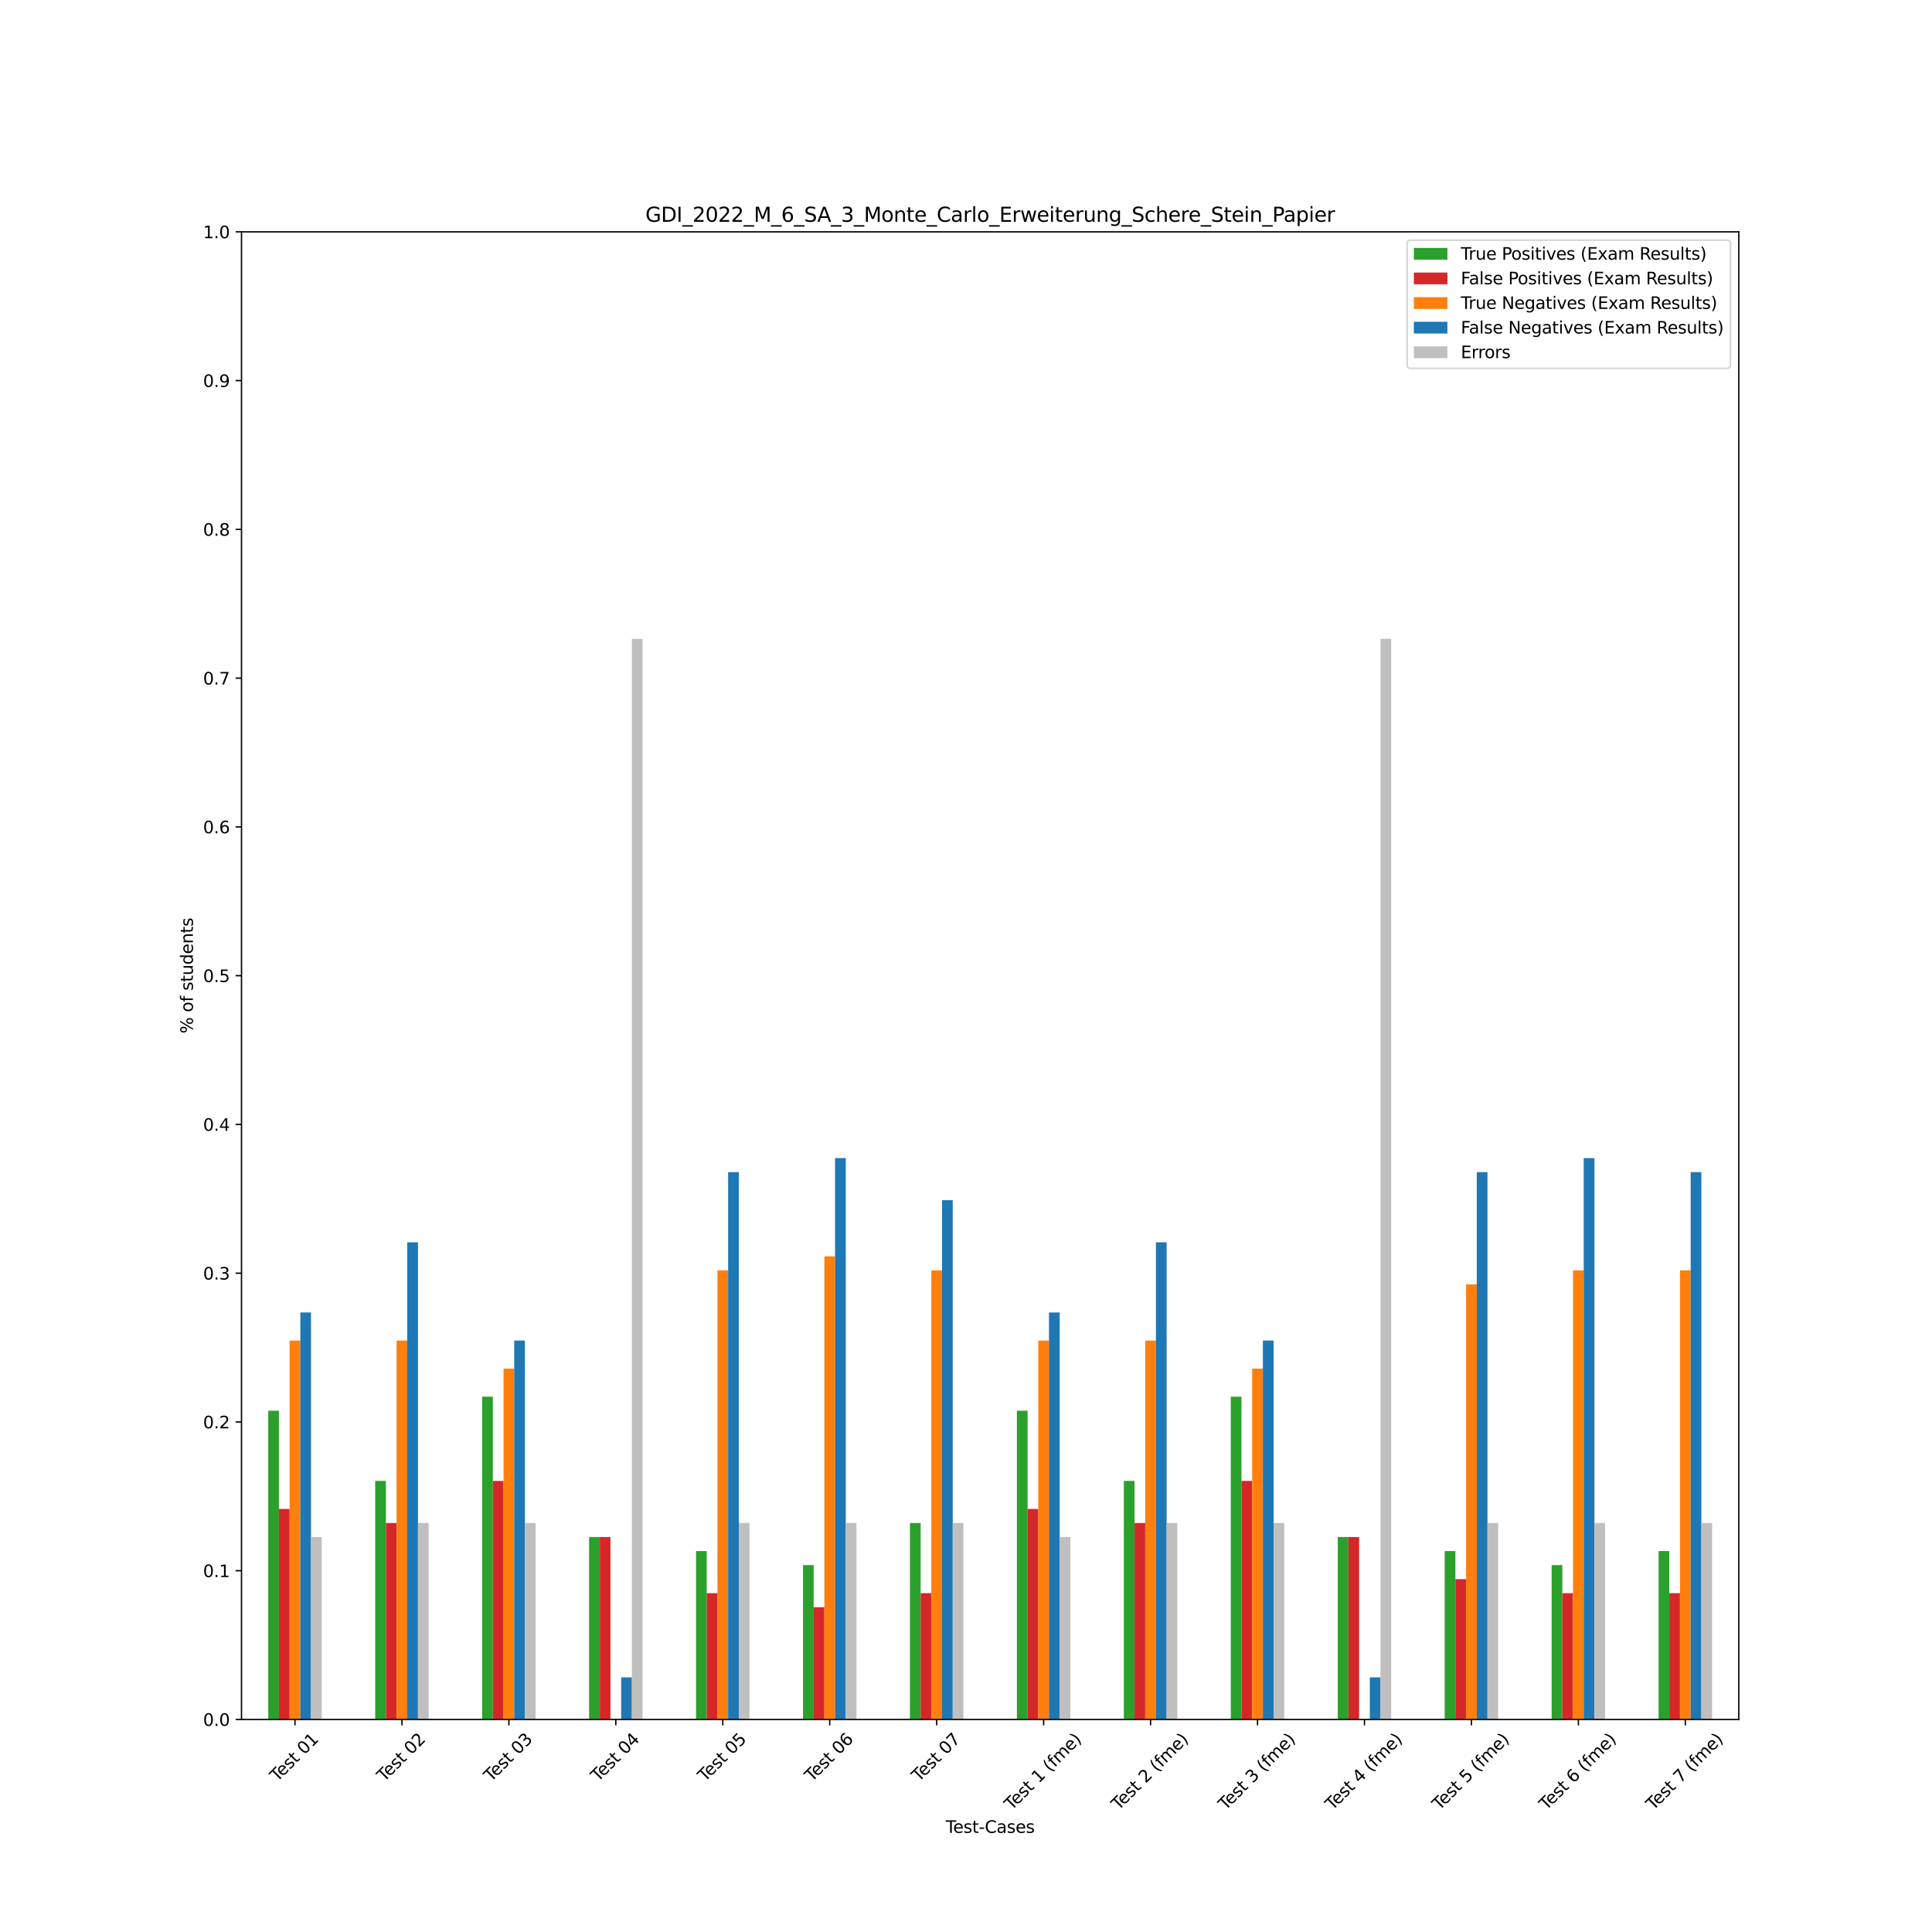 <?xml version="1.0" encoding="utf-8" standalone="no"?>
<!DOCTYPE svg PUBLIC "-//W3C//DTD SVG 1.1//EN"
  "http://www.w3.org/Graphics/SVG/1.1/DTD/svg11.dtd">
<svg xmlns:xlink="http://www.w3.org/1999/xlink" width="1152pt" height="1152pt" viewBox="0 0 1152 1152" xmlns="http://www.w3.org/2000/svg" version="1.1">
 <defs>
  <style type="text/css">*{stroke-linejoin: round; stroke-linecap: butt}</style>
 </defs>
 <g id="figure_1">
  <g id="patch_1">
   <path d="M 0 1152 
L 1152 1152 
L 1152 0 
L 0 0 
z
" style="fill: #ffffff"/>
  </g>
  <g id="axes_1">
   <g id="patch_2">
    <path d="M 144 1025.28 
L 1036.8 1025.28 
L 1036.8 138.24 
L 144 138.24 
z
" style="fill: #ffffff"/>
   </g>
   <g id="patch_3">
    <path d="M 159.943 1025.28 
L 166.32 1025.28 
L 166.32 841.177 
L 159.943 841.177 
z
" clip-path="url(#p6947a4c92a)" style="fill: #2ca02c"/>
   </g>
   <g id="patch_4">
    <path d="M 223.714 1025.28 
L 230.091 1025.28 
L 230.091 883.019 
L 223.714 883.019 
z
" clip-path="url(#p6947a4c92a)" style="fill: #2ca02c"/>
   </g>
   <g id="patch_5">
    <path d="M 287.486 1025.28 
L 293.863 1025.28 
L 293.863 832.809 
L 287.486 832.809 
z
" clip-path="url(#p6947a4c92a)" style="fill: #2ca02c"/>
   </g>
   <g id="patch_6">
    <path d="M 351.257 1025.28 
L 357.634 1025.28 
L 357.634 916.492 
L 351.257 916.492 
z
" clip-path="url(#p6947a4c92a)" style="fill: #2ca02c"/>
   </g>
   <g id="patch_7">
    <path d="M 415.029 1025.28 
L 421.406 1025.28 
L 421.406 924.86 
L 415.029 924.86 
z
" clip-path="url(#p6947a4c92a)" style="fill: #2ca02c"/>
   </g>
   <g id="patch_8">
    <path d="M 478.8 1025.28 
L 485.177 1025.28 
L 485.177 933.229 
L 478.8 933.229 
z
" clip-path="url(#p6947a4c92a)" style="fill: #2ca02c"/>
   </g>
   <g id="patch_9">
    <path d="M 542.571 1025.28 
L 548.949 1025.28 
L 548.949 908.124 
L 542.571 908.124 
z
" clip-path="url(#p6947a4c92a)" style="fill: #2ca02c"/>
   </g>
   <g id="patch_10">
    <path d="M 606.343 1025.28 
L 612.72 1025.28 
L 612.72 841.177 
L 606.343 841.177 
z
" clip-path="url(#p6947a4c92a)" style="fill: #2ca02c"/>
   </g>
   <g id="patch_11">
    <path d="M 670.114 1025.28 
L 676.491 1025.28 
L 676.491 883.019 
L 670.114 883.019 
z
" clip-path="url(#p6947a4c92a)" style="fill: #2ca02c"/>
   </g>
   <g id="patch_12">
    <path d="M 733.886 1025.28 
L 740.263 1025.28 
L 740.263 832.809 
L 733.886 832.809 
z
" clip-path="url(#p6947a4c92a)" style="fill: #2ca02c"/>
   </g>
   <g id="patch_13">
    <path d="M 797.657 1025.28 
L 804.034 1025.28 
L 804.034 916.492 
L 797.657 916.492 
z
" clip-path="url(#p6947a4c92a)" style="fill: #2ca02c"/>
   </g>
   <g id="patch_14">
    <path d="M 861.429 1025.28 
L 867.806 1025.28 
L 867.806 924.86 
L 861.429 924.86 
z
" clip-path="url(#p6947a4c92a)" style="fill: #2ca02c"/>
   </g>
   <g id="patch_15">
    <path d="M 925.2 1025.28 
L 931.577 1025.28 
L 931.577 933.229 
L 925.2 933.229 
z
" clip-path="url(#p6947a4c92a)" style="fill: #2ca02c"/>
   </g>
   <g id="patch_16">
    <path d="M 988.971 1025.28 
L 995.349 1025.28 
L 995.349 924.86 
L 988.971 924.86 
z
" clip-path="url(#p6947a4c92a)" style="fill: #2ca02c"/>
   </g>
   <g id="patch_17">
    <path d="M 166.32 1025.28 
L 172.697 1025.28 
L 172.697 899.755 
L 166.32 899.755 
z
" clip-path="url(#p6947a4c92a)" style="fill: #d62728"/>
   </g>
   <g id="patch_18">
    <path d="M 230.091 1025.28 
L 236.469 1025.28 
L 236.469 908.124 
L 230.091 908.124 
z
" clip-path="url(#p6947a4c92a)" style="fill: #d62728"/>
   </g>
   <g id="patch_19">
    <path d="M 293.863 1025.28 
L 300.24 1025.28 
L 300.24 883.019 
L 293.863 883.019 
z
" clip-path="url(#p6947a4c92a)" style="fill: #d62728"/>
   </g>
   <g id="patch_20">
    <path d="M 357.634 1025.28 
L 364.011 1025.28 
L 364.011 916.492 
L 357.634 916.492 
z
" clip-path="url(#p6947a4c92a)" style="fill: #d62728"/>
   </g>
   <g id="patch_21">
    <path d="M 421.406 1025.28 
L 427.783 1025.28 
L 427.783 949.965 
L 421.406 949.965 
z
" clip-path="url(#p6947a4c92a)" style="fill: #d62728"/>
   </g>
   <g id="patch_22">
    <path d="M 485.177 1025.28 
L 491.554 1025.28 
L 491.554 958.334 
L 485.177 958.334 
z
" clip-path="url(#p6947a4c92a)" style="fill: #d62728"/>
   </g>
   <g id="patch_23">
    <path d="M 548.949 1025.28 
L 555.326 1025.28 
L 555.326 949.965 
L 548.949 949.965 
z
" clip-path="url(#p6947a4c92a)" style="fill: #d62728"/>
   </g>
   <g id="patch_24">
    <path d="M 612.72 1025.28 
L 619.097 1025.28 
L 619.097 899.755 
L 612.72 899.755 
z
" clip-path="url(#p6947a4c92a)" style="fill: #d62728"/>
   </g>
   <g id="patch_25">
    <path d="M 676.491 1025.28 
L 682.869 1025.28 
L 682.869 908.124 
L 676.491 908.124 
z
" clip-path="url(#p6947a4c92a)" style="fill: #d62728"/>
   </g>
   <g id="patch_26">
    <path d="M 740.263 1025.28 
L 746.64 1025.28 
L 746.64 883.019 
L 740.263 883.019 
z
" clip-path="url(#p6947a4c92a)" style="fill: #d62728"/>
   </g>
   <g id="patch_27">
    <path d="M 804.034 1025.28 
L 810.411 1025.28 
L 810.411 916.492 
L 804.034 916.492 
z
" clip-path="url(#p6947a4c92a)" style="fill: #d62728"/>
   </g>
   <g id="patch_28">
    <path d="M 867.806 1025.28 
L 874.183 1025.28 
L 874.183 941.597 
L 867.806 941.597 
z
" clip-path="url(#p6947a4c92a)" style="fill: #d62728"/>
   </g>
   <g id="patch_29">
    <path d="M 931.577 1025.28 
L 937.954 1025.28 
L 937.954 949.965 
L 931.577 949.965 
z
" clip-path="url(#p6947a4c92a)" style="fill: #d62728"/>
   </g>
   <g id="patch_30">
    <path d="M 995.349 1025.28 
L 1001.726 1025.28 
L 1001.726 949.965 
L 995.349 949.965 
z
" clip-path="url(#p6947a4c92a)" style="fill: #d62728"/>
   </g>
   <g id="patch_31">
    <path d="M 172.697 1025.28 
L 179.074 1025.28 
L 179.074 799.336 
L 172.697 799.336 
z
" clip-path="url(#p6947a4c92a)" style="fill: #ff7f0e"/>
   </g>
   <g id="patch_32">
    <path d="M 236.469 1025.28 
L 242.846 1025.28 
L 242.846 799.336 
L 236.469 799.336 
z
" clip-path="url(#p6947a4c92a)" style="fill: #ff7f0e"/>
   </g>
   <g id="patch_33">
    <path d="M 300.24 1025.28 
L 306.617 1025.28 
L 306.617 816.072 
L 300.24 816.072 
z
" clip-path="url(#p6947a4c92a)" style="fill: #ff7f0e"/>
   </g>
   <g id="patch_34">
    <path d="M 364.011 1025.28 
L 370.389 1025.28 
L 370.389 1025.28 
L 364.011 1025.28 
z
" clip-path="url(#p6947a4c92a)" style="fill: #ff7f0e"/>
   </g>
   <g id="patch_35">
    <path d="M 427.783 1025.28 
L 434.16 1025.28 
L 434.16 757.494 
L 427.783 757.494 
z
" clip-path="url(#p6947a4c92a)" style="fill: #ff7f0e"/>
   </g>
   <g id="patch_36">
    <path d="M 491.554 1025.28 
L 497.931 1025.28 
L 497.931 749.126 
L 491.554 749.126 
z
" clip-path="url(#p6947a4c92a)" style="fill: #ff7f0e"/>
   </g>
   <g id="patch_37">
    <path d="M 555.326 1025.28 
L 561.703 1025.28 
L 561.703 757.494 
L 555.326 757.494 
z
" clip-path="url(#p6947a4c92a)" style="fill: #ff7f0e"/>
   </g>
   <g id="patch_38">
    <path d="M 619.097 1025.28 
L 625.474 1025.28 
L 625.474 799.336 
L 619.097 799.336 
z
" clip-path="url(#p6947a4c92a)" style="fill: #ff7f0e"/>
   </g>
   <g id="patch_39">
    <path d="M 682.869 1025.28 
L 689.246 1025.28 
L 689.246 799.336 
L 682.869 799.336 
z
" clip-path="url(#p6947a4c92a)" style="fill: #ff7f0e"/>
   </g>
   <g id="patch_40">
    <path d="M 746.64 1025.28 
L 753.017 1025.28 
L 753.017 816.072 
L 746.64 816.072 
z
" clip-path="url(#p6947a4c92a)" style="fill: #ff7f0e"/>
   </g>
   <g id="patch_41">
    <path d="M 810.411 1025.28 
L 816.789 1025.28 
L 816.789 1025.28 
L 810.411 1025.28 
z
" clip-path="url(#p6947a4c92a)" style="fill: #ff7f0e"/>
   </g>
   <g id="patch_42">
    <path d="M 874.183 1025.28 
L 880.56 1025.28 
L 880.56 765.863 
L 874.183 765.863 
z
" clip-path="url(#p6947a4c92a)" style="fill: #ff7f0e"/>
   </g>
   <g id="patch_43">
    <path d="M 937.954 1025.28 
L 944.331 1025.28 
L 944.331 757.494 
L 937.954 757.494 
z
" clip-path="url(#p6947a4c92a)" style="fill: #ff7f0e"/>
   </g>
   <g id="patch_44">
    <path d="M 1001.726 1025.28 
L 1008.103 1025.28 
L 1008.103 757.494 
L 1001.726 757.494 
z
" clip-path="url(#p6947a4c92a)" style="fill: #ff7f0e"/>
   </g>
   <g id="patch_45">
    <path d="M 179.074 1025.28 
L 185.451 1025.28 
L 185.451 782.599 
L 179.074 782.599 
z
" clip-path="url(#p6947a4c92a)" style="fill: #1f77b4"/>
   </g>
   <g id="patch_46">
    <path d="M 242.846 1025.28 
L 249.223 1025.28 
L 249.223 740.758 
L 242.846 740.758 
z
" clip-path="url(#p6947a4c92a)" style="fill: #1f77b4"/>
   </g>
   <g id="patch_47">
    <path d="M 306.617 1025.28 
L 312.994 1025.28 
L 312.994 799.336 
L 306.617 799.336 
z
" clip-path="url(#p6947a4c92a)" style="fill: #1f77b4"/>
   </g>
   <g id="patch_48">
    <path d="M 370.389 1025.28 
L 376.766 1025.28 
L 376.766 1000.175 
L 370.389 1000.175 
z
" clip-path="url(#p6947a4c92a)" style="fill: #1f77b4"/>
   </g>
   <g id="patch_49">
    <path d="M 434.16 1025.28 
L 440.537 1025.28 
L 440.537 698.916 
L 434.16 698.916 
z
" clip-path="url(#p6947a4c92a)" style="fill: #1f77b4"/>
   </g>
   <g id="patch_50">
    <path d="M 497.931 1025.28 
L 504.309 1025.28 
L 504.309 690.548 
L 497.931 690.548 
z
" clip-path="url(#p6947a4c92a)" style="fill: #1f77b4"/>
   </g>
   <g id="patch_51">
    <path d="M 561.703 1025.28 
L 568.08 1025.28 
L 568.08 715.653 
L 561.703 715.653 
z
" clip-path="url(#p6947a4c92a)" style="fill: #1f77b4"/>
   </g>
   <g id="patch_52">
    <path d="M 625.474 1025.28 
L 631.851 1025.28 
L 631.851 782.599 
L 625.474 782.599 
z
" clip-path="url(#p6947a4c92a)" style="fill: #1f77b4"/>
   </g>
   <g id="patch_53">
    <path d="M 689.246 1025.28 
L 695.623 1025.28 
L 695.623 740.758 
L 689.246 740.758 
z
" clip-path="url(#p6947a4c92a)" style="fill: #1f77b4"/>
   </g>
   <g id="patch_54">
    <path d="M 753.017 1025.28 
L 759.394 1025.28 
L 759.394 799.336 
L 753.017 799.336 
z
" clip-path="url(#p6947a4c92a)" style="fill: #1f77b4"/>
   </g>
   <g id="patch_55">
    <path d="M 816.789 1025.28 
L 823.166 1025.28 
L 823.166 1000.175 
L 816.789 1000.175 
z
" clip-path="url(#p6947a4c92a)" style="fill: #1f77b4"/>
   </g>
   <g id="patch_56">
    <path d="M 880.56 1025.28 
L 886.937 1025.28 
L 886.937 698.916 
L 880.56 698.916 
z
" clip-path="url(#p6947a4c92a)" style="fill: #1f77b4"/>
   </g>
   <g id="patch_57">
    <path d="M 944.331 1025.28 
L 950.709 1025.28 
L 950.709 690.548 
L 944.331 690.548 
z
" clip-path="url(#p6947a4c92a)" style="fill: #1f77b4"/>
   </g>
   <g id="patch_58">
    <path d="M 1008.103 1025.28 
L 1014.48 1025.28 
L 1014.48 698.916 
L 1008.103 698.916 
z
" clip-path="url(#p6947a4c92a)" style="fill: #1f77b4"/>
   </g>
   <g id="patch_59">
    <path d="M 185.451 1025.28 
L 191.829 1025.28 
L 191.829 916.492 
L 185.451 916.492 
z
" clip-path="url(#p6947a4c92a)" style="fill: #bfbfbf"/>
   </g>
   <g id="patch_60">
    <path d="M 249.223 1025.28 
L 255.6 1025.28 
L 255.6 908.124 
L 249.223 908.124 
z
" clip-path="url(#p6947a4c92a)" style="fill: #bfbfbf"/>
   </g>
   <g id="patch_61">
    <path d="M 312.994 1025.28 
L 319.371 1025.28 
L 319.371 908.124 
L 312.994 908.124 
z
" clip-path="url(#p6947a4c92a)" style="fill: #bfbfbf"/>
   </g>
   <g id="patch_62">
    <path d="M 376.766 1025.28 
L 383.143 1025.28 
L 383.143 380.921 
L 376.766 380.921 
z
" clip-path="url(#p6947a4c92a)" style="fill: #bfbfbf"/>
   </g>
   <g id="patch_63">
    <path d="M 440.537 1025.28 
L 446.914 1025.28 
L 446.914 908.124 
L 440.537 908.124 
z
" clip-path="url(#p6947a4c92a)" style="fill: #bfbfbf"/>
   </g>
   <g id="patch_64">
    <path d="M 504.309 1025.28 
L 510.686 1025.28 
L 510.686 908.124 
L 504.309 908.124 
z
" clip-path="url(#p6947a4c92a)" style="fill: #bfbfbf"/>
   </g>
   <g id="patch_65">
    <path d="M 568.08 1025.28 
L 574.457 1025.28 
L 574.457 908.124 
L 568.08 908.124 
z
" clip-path="url(#p6947a4c92a)" style="fill: #bfbfbf"/>
   </g>
   <g id="patch_66">
    <path d="M 631.851 1025.28 
L 638.229 1025.28 
L 638.229 916.492 
L 631.851 916.492 
z
" clip-path="url(#p6947a4c92a)" style="fill: #bfbfbf"/>
   </g>
   <g id="patch_67">
    <path d="M 695.623 1025.28 
L 702 1025.28 
L 702 908.124 
L 695.623 908.124 
z
" clip-path="url(#p6947a4c92a)" style="fill: #bfbfbf"/>
   </g>
   <g id="patch_68">
    <path d="M 759.394 1025.28 
L 765.771 1025.28 
L 765.771 908.124 
L 759.394 908.124 
z
" clip-path="url(#p6947a4c92a)" style="fill: #bfbfbf"/>
   </g>
   <g id="patch_69">
    <path d="M 823.166 1025.28 
L 829.543 1025.28 
L 829.543 380.921 
L 823.166 380.921 
z
" clip-path="url(#p6947a4c92a)" style="fill: #bfbfbf"/>
   </g>
   <g id="patch_70">
    <path d="M 886.937 1025.28 
L 893.314 1025.28 
L 893.314 908.124 
L 886.937 908.124 
z
" clip-path="url(#p6947a4c92a)" style="fill: #bfbfbf"/>
   </g>
   <g id="patch_71">
    <path d="M 950.709 1025.28 
L 957.086 1025.28 
L 957.086 908.124 
L 950.709 908.124 
z
" clip-path="url(#p6947a4c92a)" style="fill: #bfbfbf"/>
   </g>
   <g id="patch_72">
    <path d="M 1014.48 1025.28 
L 1020.857 1025.28 
L 1020.857 908.124 
L 1014.48 908.124 
z
" clip-path="url(#p6947a4c92a)" style="fill: #bfbfbf"/>
   </g>
   <g id="matplotlib.axis_1">
    <g id="xtick_1">
     <g id="line2d_1">
      <defs>
       <path id="mf2ab252db4" d="M 0 0 
L 0 3.5 
" style="stroke: #000000; stroke-width: 0.8"/>
      </defs>
      <g>
       <use xlink:href="#mf2ab252db4" x="175.886" y="1025.28" style="stroke: #000000; stroke-width: 0.8"/>
      </g>
     </g>
     <g id="text_1">
      <!-- Test 01 -->
      <g transform="translate(165.253 1062.821) rotate(-45) scale(0.1 -0.1)">
       <defs>
        <path id="DejaVuSans-54" d="M -19 4666 
L 3928 4666 
L 3928 4134 
L 2272 4134 
L 2272 0 
L 1638 0 
L 1638 4134 
L -19 4134 
L -19 4666 
z
" transform="scale(0.016)"/>
        <path id="DejaVuSans-65" d="M 3597 1894 
L 3597 1613 
L 953 1613 
Q 991 1019 1311 708 
Q 1631 397 2203 397 
Q 2534 397 2845 478 
Q 3156 559 3463 722 
L 3463 178 
Q 3153 47 2828 -22 
Q 2503 -91 2169 -91 
Q 1331 -91 842 396 
Q 353 884 353 1716 
Q 353 2575 817 3079 
Q 1281 3584 2069 3584 
Q 2775 3584 3186 3129 
Q 3597 2675 3597 1894 
z
M 3022 2063 
Q 3016 2534 2758 2815 
Q 2500 3097 2075 3097 
Q 1594 3097 1305 2825 
Q 1016 2553 972 2059 
L 3022 2063 
z
" transform="scale(0.016)"/>
        <path id="DejaVuSans-73" d="M 2834 3397 
L 2834 2853 
Q 2591 2978 2328 3040 
Q 2066 3103 1784 3103 
Q 1356 3103 1142 2972 
Q 928 2841 928 2578 
Q 928 2378 1081 2264 
Q 1234 2150 1697 2047 
L 1894 2003 
Q 2506 1872 2764 1633 
Q 3022 1394 3022 966 
Q 3022 478 2636 193 
Q 2250 -91 1575 -91 
Q 1294 -91 989 -36 
Q 684 19 347 128 
L 347 722 
Q 666 556 975 473 
Q 1284 391 1588 391 
Q 1994 391 2212 530 
Q 2431 669 2431 922 
Q 2431 1156 2273 1281 
Q 2116 1406 1581 1522 
L 1381 1569 
Q 847 1681 609 1914 
Q 372 2147 372 2553 
Q 372 3047 722 3315 
Q 1072 3584 1716 3584 
Q 2034 3584 2315 3537 
Q 2597 3491 2834 3397 
z
" transform="scale(0.016)"/>
        <path id="DejaVuSans-74" d="M 1172 4494 
L 1172 3500 
L 2356 3500 
L 2356 3053 
L 1172 3053 
L 1172 1153 
Q 1172 725 1289 603 
Q 1406 481 1766 481 
L 2356 481 
L 2356 0 
L 1766 0 
Q 1100 0 847 248 
Q 594 497 594 1153 
L 594 3053 
L 172 3053 
L 172 3500 
L 594 3500 
L 594 4494 
L 1172 4494 
z
" transform="scale(0.016)"/>
        <path id="DejaVuSans-20" transform="scale(0.016)"/>
        <path id="DejaVuSans-30" d="M 2034 4250 
Q 1547 4250 1301 3770 
Q 1056 3291 1056 2328 
Q 1056 1369 1301 889 
Q 1547 409 2034 409 
Q 2525 409 2770 889 
Q 3016 1369 3016 2328 
Q 3016 3291 2770 3770 
Q 2525 4250 2034 4250 
z
M 2034 4750 
Q 2819 4750 3233 4129 
Q 3647 3509 3647 2328 
Q 3647 1150 3233 529 
Q 2819 -91 2034 -91 
Q 1250 -91 836 529 
Q 422 1150 422 2328 
Q 422 3509 836 4129 
Q 1250 4750 2034 4750 
z
" transform="scale(0.016)"/>
        <path id="DejaVuSans-31" d="M 794 531 
L 1825 531 
L 1825 4091 
L 703 3866 
L 703 4441 
L 1819 4666 
L 2450 4666 
L 2450 531 
L 3481 531 
L 3481 0 
L 794 0 
L 794 531 
z
" transform="scale(0.016)"/>
       </defs>
       <use xlink:href="#DejaVuSans-54"/>
       <use xlink:href="#DejaVuSans-65" x="44.084"/>
       <use xlink:href="#DejaVuSans-73" x="105.607"/>
       <use xlink:href="#DejaVuSans-74" x="157.707"/>
       <use xlink:href="#DejaVuSans-20" x="196.916"/>
       <use xlink:href="#DejaVuSans-30" x="228.703"/>
       <use xlink:href="#DejaVuSans-31" x="292.326"/>
      </g>
     </g>
    </g>
    <g id="xtick_2">
     <g id="line2d_2">
      <g>
       <use xlink:href="#mf2ab252db4" x="239.657" y="1025.28" style="stroke: #000000; stroke-width: 0.8"/>
      </g>
     </g>
     <g id="text_2">
      <!-- Test 02 -->
      <g transform="translate(229.024 1062.821) rotate(-45) scale(0.1 -0.1)">
       <defs>
        <path id="DejaVuSans-32" d="M 1228 531 
L 3431 531 
L 3431 0 
L 469 0 
L 469 531 
Q 828 903 1448 1529 
Q 2069 2156 2228 2338 
Q 2531 2678 2651 2914 
Q 2772 3150 2772 3378 
Q 2772 3750 2511 3984 
Q 2250 4219 1831 4219 
Q 1534 4219 1204 4116 
Q 875 4013 500 3803 
L 500 4441 
Q 881 4594 1212 4672 
Q 1544 4750 1819 4750 
Q 2544 4750 2975 4387 
Q 3406 4025 3406 3419 
Q 3406 3131 3298 2873 
Q 3191 2616 2906 2266 
Q 2828 2175 2409 1742 
Q 1991 1309 1228 531 
z
" transform="scale(0.016)"/>
       </defs>
       <use xlink:href="#DejaVuSans-54"/>
       <use xlink:href="#DejaVuSans-65" x="44.084"/>
       <use xlink:href="#DejaVuSans-73" x="105.607"/>
       <use xlink:href="#DejaVuSans-74" x="157.707"/>
       <use xlink:href="#DejaVuSans-20" x="196.916"/>
       <use xlink:href="#DejaVuSans-30" x="228.703"/>
       <use xlink:href="#DejaVuSans-32" x="292.326"/>
      </g>
     </g>
    </g>
    <g id="xtick_3">
     <g id="line2d_3">
      <g>
       <use xlink:href="#mf2ab252db4" x="303.429" y="1025.28" style="stroke: #000000; stroke-width: 0.8"/>
      </g>
     </g>
     <g id="text_3">
      <!-- Test 03 -->
      <g transform="translate(292.795 1062.821) rotate(-45) scale(0.1 -0.1)">
       <defs>
        <path id="DejaVuSans-33" d="M 2597 2516 
Q 3050 2419 3304 2112 
Q 3559 1806 3559 1356 
Q 3559 666 3084 287 
Q 2609 -91 1734 -91 
Q 1441 -91 1130 -33 
Q 819 25 488 141 
L 488 750 
Q 750 597 1062 519 
Q 1375 441 1716 441 
Q 2309 441 2620 675 
Q 2931 909 2931 1356 
Q 2931 1769 2642 2001 
Q 2353 2234 1838 2234 
L 1294 2234 
L 1294 2753 
L 1863 2753 
Q 2328 2753 2575 2939 
Q 2822 3125 2822 3475 
Q 2822 3834 2567 4026 
Q 2313 4219 1838 4219 
Q 1578 4219 1281 4162 
Q 984 4106 628 3988 
L 628 4550 
Q 988 4650 1302 4700 
Q 1616 4750 1894 4750 
Q 2613 4750 3031 4423 
Q 3450 4097 3450 3541 
Q 3450 3153 3228 2886 
Q 3006 2619 2597 2516 
z
" transform="scale(0.016)"/>
       </defs>
       <use xlink:href="#DejaVuSans-54"/>
       <use xlink:href="#DejaVuSans-65" x="44.084"/>
       <use xlink:href="#DejaVuSans-73" x="105.607"/>
       <use xlink:href="#DejaVuSans-74" x="157.707"/>
       <use xlink:href="#DejaVuSans-20" x="196.916"/>
       <use xlink:href="#DejaVuSans-30" x="228.703"/>
       <use xlink:href="#DejaVuSans-33" x="292.326"/>
      </g>
     </g>
    </g>
    <g id="xtick_4">
     <g id="line2d_4">
      <g>
       <use xlink:href="#mf2ab252db4" x="367.2" y="1025.28" style="stroke: #000000; stroke-width: 0.8"/>
      </g>
     </g>
     <g id="text_4">
      <!-- Test 04 -->
      <g transform="translate(356.567 1062.821) rotate(-45) scale(0.1 -0.1)">
       <defs>
        <path id="DejaVuSans-34" d="M 2419 4116 
L 825 1625 
L 2419 1625 
L 2419 4116 
z
M 2253 4666 
L 3047 4666 
L 3047 1625 
L 3713 1625 
L 3713 1100 
L 3047 1100 
L 3047 0 
L 2419 0 
L 2419 1100 
L 313 1100 
L 313 1709 
L 2253 4666 
z
" transform="scale(0.016)"/>
       </defs>
       <use xlink:href="#DejaVuSans-54"/>
       <use xlink:href="#DejaVuSans-65" x="44.084"/>
       <use xlink:href="#DejaVuSans-73" x="105.607"/>
       <use xlink:href="#DejaVuSans-74" x="157.707"/>
       <use xlink:href="#DejaVuSans-20" x="196.916"/>
       <use xlink:href="#DejaVuSans-30" x="228.703"/>
       <use xlink:href="#DejaVuSans-34" x="292.326"/>
      </g>
     </g>
    </g>
    <g id="xtick_5">
     <g id="line2d_5">
      <g>
       <use xlink:href="#mf2ab252db4" x="430.971" y="1025.28" style="stroke: #000000; stroke-width: 0.8"/>
      </g>
     </g>
     <g id="text_5">
      <!-- Test 05 -->
      <g transform="translate(420.338 1062.821) rotate(-45) scale(0.1 -0.1)">
       <defs>
        <path id="DejaVuSans-35" d="M 691 4666 
L 3169 4666 
L 3169 4134 
L 1269 4134 
L 1269 2991 
Q 1406 3038 1543 3061 
Q 1681 3084 1819 3084 
Q 2600 3084 3056 2656 
Q 3513 2228 3513 1497 
Q 3513 744 3044 326 
Q 2575 -91 1722 -91 
Q 1428 -91 1123 -41 
Q 819 9 494 109 
L 494 744 
Q 775 591 1075 516 
Q 1375 441 1709 441 
Q 2250 441 2565 725 
Q 2881 1009 2881 1497 
Q 2881 1984 2565 2268 
Q 2250 2553 1709 2553 
Q 1456 2553 1204 2497 
Q 953 2441 691 2322 
L 691 4666 
z
" transform="scale(0.016)"/>
       </defs>
       <use xlink:href="#DejaVuSans-54"/>
       <use xlink:href="#DejaVuSans-65" x="44.084"/>
       <use xlink:href="#DejaVuSans-73" x="105.607"/>
       <use xlink:href="#DejaVuSans-74" x="157.707"/>
       <use xlink:href="#DejaVuSans-20" x="196.916"/>
       <use xlink:href="#DejaVuSans-30" x="228.703"/>
       <use xlink:href="#DejaVuSans-35" x="292.326"/>
      </g>
     </g>
    </g>
    <g id="xtick_6">
     <g id="line2d_6">
      <g>
       <use xlink:href="#mf2ab252db4" x="494.743" y="1025.28" style="stroke: #000000; stroke-width: 0.8"/>
      </g>
     </g>
     <g id="text_6">
      <!-- Test 06 -->
      <g transform="translate(484.11 1062.821) rotate(-45) scale(0.1 -0.1)">
       <defs>
        <path id="DejaVuSans-36" d="M 2113 2584 
Q 1688 2584 1439 2293 
Q 1191 2003 1191 1497 
Q 1191 994 1439 701 
Q 1688 409 2113 409 
Q 2538 409 2786 701 
Q 3034 994 3034 1497 
Q 3034 2003 2786 2293 
Q 2538 2584 2113 2584 
z
M 3366 4563 
L 3366 3988 
Q 3128 4100 2886 4159 
Q 2644 4219 2406 4219 
Q 1781 4219 1451 3797 
Q 1122 3375 1075 2522 
Q 1259 2794 1537 2939 
Q 1816 3084 2150 3084 
Q 2853 3084 3261 2657 
Q 3669 2231 3669 1497 
Q 3669 778 3244 343 
Q 2819 -91 2113 -91 
Q 1303 -91 875 529 
Q 447 1150 447 2328 
Q 447 3434 972 4092 
Q 1497 4750 2381 4750 
Q 2619 4750 2861 4703 
Q 3103 4656 3366 4563 
z
" transform="scale(0.016)"/>
       </defs>
       <use xlink:href="#DejaVuSans-54"/>
       <use xlink:href="#DejaVuSans-65" x="44.084"/>
       <use xlink:href="#DejaVuSans-73" x="105.607"/>
       <use xlink:href="#DejaVuSans-74" x="157.707"/>
       <use xlink:href="#DejaVuSans-20" x="196.916"/>
       <use xlink:href="#DejaVuSans-30" x="228.703"/>
       <use xlink:href="#DejaVuSans-36" x="292.326"/>
      </g>
     </g>
    </g>
    <g id="xtick_7">
     <g id="line2d_7">
      <g>
       <use xlink:href="#mf2ab252db4" x="558.514" y="1025.28" style="stroke: #000000; stroke-width: 0.8"/>
      </g>
     </g>
     <g id="text_7">
      <!-- Test 07 -->
      <g transform="translate(547.881 1062.821) rotate(-45) scale(0.1 -0.1)">
       <defs>
        <path id="DejaVuSans-37" d="M 525 4666 
L 3525 4666 
L 3525 4397 
L 1831 0 
L 1172 0 
L 2766 4134 
L 525 4134 
L 525 4666 
z
" transform="scale(0.016)"/>
       </defs>
       <use xlink:href="#DejaVuSans-54"/>
       <use xlink:href="#DejaVuSans-65" x="44.084"/>
       <use xlink:href="#DejaVuSans-73" x="105.607"/>
       <use xlink:href="#DejaVuSans-74" x="157.707"/>
       <use xlink:href="#DejaVuSans-20" x="196.916"/>
       <use xlink:href="#DejaVuSans-30" x="228.703"/>
       <use xlink:href="#DejaVuSans-37" x="292.326"/>
      </g>
     </g>
    </g>
    <g id="xtick_8">
     <g id="line2d_8">
      <g>
       <use xlink:href="#mf2ab252db4" x="622.286" y="1025.28" style="stroke: #000000; stroke-width: 0.8"/>
      </g>
     </g>
     <g id="text_8">
      <!-- Test 1 (fme) -->
      <g transform="translate(603.156 1079.815) rotate(-45) scale(0.1 -0.1)">
       <defs>
        <path id="DejaVuSans-28" d="M 1984 4856 
Q 1566 4138 1362 3434 
Q 1159 2731 1159 2009 
Q 1159 1288 1364 580 
Q 1569 -128 1984 -844 
L 1484 -844 
Q 1016 -109 783 600 
Q 550 1309 550 2009 
Q 550 2706 781 3412 
Q 1013 4119 1484 4856 
L 1984 4856 
z
" transform="scale(0.016)"/>
        <path id="DejaVuSans-66" d="M 2375 4863 
L 2375 4384 
L 1825 4384 
Q 1516 4384 1395 4259 
Q 1275 4134 1275 3809 
L 1275 3500 
L 2222 3500 
L 2222 3053 
L 1275 3053 
L 1275 0 
L 697 0 
L 697 3053 
L 147 3053 
L 147 3500 
L 697 3500 
L 697 3744 
Q 697 4328 969 4595 
Q 1241 4863 1831 4863 
L 2375 4863 
z
" transform="scale(0.016)"/>
        <path id="DejaVuSans-6d" d="M 3328 2828 
Q 3544 3216 3844 3400 
Q 4144 3584 4550 3584 
Q 5097 3584 5394 3201 
Q 5691 2819 5691 2113 
L 5691 0 
L 5113 0 
L 5113 2094 
Q 5113 2597 4934 2840 
Q 4756 3084 4391 3084 
Q 3944 3084 3684 2787 
Q 3425 2491 3425 1978 
L 3425 0 
L 2847 0 
L 2847 2094 
Q 2847 2600 2669 2842 
Q 2491 3084 2119 3084 
Q 1678 3084 1418 2786 
Q 1159 2488 1159 1978 
L 1159 0 
L 581 0 
L 581 3500 
L 1159 3500 
L 1159 2956 
Q 1356 3278 1631 3431 
Q 1906 3584 2284 3584 
Q 2666 3584 2933 3390 
Q 3200 3197 3328 2828 
z
" transform="scale(0.016)"/>
        <path id="DejaVuSans-29" d="M 513 4856 
L 1013 4856 
Q 1481 4119 1714 3412 
Q 1947 2706 1947 2009 
Q 1947 1309 1714 600 
Q 1481 -109 1013 -844 
L 513 -844 
Q 928 -128 1133 580 
Q 1338 1288 1338 2009 
Q 1338 2731 1133 3434 
Q 928 4138 513 4856 
z
" transform="scale(0.016)"/>
       </defs>
       <use xlink:href="#DejaVuSans-54"/>
       <use xlink:href="#DejaVuSans-65" x="44.084"/>
       <use xlink:href="#DejaVuSans-73" x="105.607"/>
       <use xlink:href="#DejaVuSans-74" x="157.707"/>
       <use xlink:href="#DejaVuSans-20" x="196.916"/>
       <use xlink:href="#DejaVuSans-31" x="228.703"/>
       <use xlink:href="#DejaVuSans-20" x="292.326"/>
       <use xlink:href="#DejaVuSans-28" x="324.113"/>
       <use xlink:href="#DejaVuSans-66" x="363.127"/>
       <use xlink:href="#DejaVuSans-6d" x="398.332"/>
       <use xlink:href="#DejaVuSans-65" x="495.744"/>
       <use xlink:href="#DejaVuSans-29" x="557.268"/>
      </g>
     </g>
    </g>
    <g id="xtick_9">
     <g id="line2d_9">
      <g>
       <use xlink:href="#mf2ab252db4" x="686.057" y="1025.28" style="stroke: #000000; stroke-width: 0.8"/>
      </g>
     </g>
     <g id="text_9">
      <!-- Test 2 (fme) -->
      <g transform="translate(666.927 1079.815) rotate(-45) scale(0.1 -0.1)">
       <use xlink:href="#DejaVuSans-54"/>
       <use xlink:href="#DejaVuSans-65" x="44.084"/>
       <use xlink:href="#DejaVuSans-73" x="105.607"/>
       <use xlink:href="#DejaVuSans-74" x="157.707"/>
       <use xlink:href="#DejaVuSans-20" x="196.916"/>
       <use xlink:href="#DejaVuSans-32" x="228.703"/>
       <use xlink:href="#DejaVuSans-20" x="292.326"/>
       <use xlink:href="#DejaVuSans-28" x="324.113"/>
       <use xlink:href="#DejaVuSans-66" x="363.127"/>
       <use xlink:href="#DejaVuSans-6d" x="398.332"/>
       <use xlink:href="#DejaVuSans-65" x="495.744"/>
       <use xlink:href="#DejaVuSans-29" x="557.268"/>
      </g>
     </g>
    </g>
    <g id="xtick_10">
     <g id="line2d_10">
      <g>
       <use xlink:href="#mf2ab252db4" x="749.829" y="1025.28" style="stroke: #000000; stroke-width: 0.8"/>
      </g>
     </g>
     <g id="text_10">
      <!-- Test 3 (fme) -->
      <g transform="translate(730.699 1079.815) rotate(-45) scale(0.1 -0.1)">
       <use xlink:href="#DejaVuSans-54"/>
       <use xlink:href="#DejaVuSans-65" x="44.084"/>
       <use xlink:href="#DejaVuSans-73" x="105.607"/>
       <use xlink:href="#DejaVuSans-74" x="157.707"/>
       <use xlink:href="#DejaVuSans-20" x="196.916"/>
       <use xlink:href="#DejaVuSans-33" x="228.703"/>
       <use xlink:href="#DejaVuSans-20" x="292.326"/>
       <use xlink:href="#DejaVuSans-28" x="324.113"/>
       <use xlink:href="#DejaVuSans-66" x="363.127"/>
       <use xlink:href="#DejaVuSans-6d" x="398.332"/>
       <use xlink:href="#DejaVuSans-65" x="495.744"/>
       <use xlink:href="#DejaVuSans-29" x="557.268"/>
      </g>
     </g>
    </g>
    <g id="xtick_11">
     <g id="line2d_11">
      <g>
       <use xlink:href="#mf2ab252db4" x="813.6" y="1025.28" style="stroke: #000000; stroke-width: 0.8"/>
      </g>
     </g>
     <g id="text_11">
      <!-- Test 4 (fme) -->
      <g transform="translate(794.47 1079.815) rotate(-45) scale(0.1 -0.1)">
       <use xlink:href="#DejaVuSans-54"/>
       <use xlink:href="#DejaVuSans-65" x="44.084"/>
       <use xlink:href="#DejaVuSans-73" x="105.607"/>
       <use xlink:href="#DejaVuSans-74" x="157.707"/>
       <use xlink:href="#DejaVuSans-20" x="196.916"/>
       <use xlink:href="#DejaVuSans-34" x="228.703"/>
       <use xlink:href="#DejaVuSans-20" x="292.326"/>
       <use xlink:href="#DejaVuSans-28" x="324.113"/>
       <use xlink:href="#DejaVuSans-66" x="363.127"/>
       <use xlink:href="#DejaVuSans-6d" x="398.332"/>
       <use xlink:href="#DejaVuSans-65" x="495.744"/>
       <use xlink:href="#DejaVuSans-29" x="557.268"/>
      </g>
     </g>
    </g>
    <g id="xtick_12">
     <g id="line2d_12">
      <g>
       <use xlink:href="#mf2ab252db4" x="877.371" y="1025.28" style="stroke: #000000; stroke-width: 0.8"/>
      </g>
     </g>
     <g id="text_12">
      <!-- Test 5 (fme) -->
      <g transform="translate(858.241 1079.815) rotate(-45) scale(0.1 -0.1)">
       <use xlink:href="#DejaVuSans-54"/>
       <use xlink:href="#DejaVuSans-65" x="44.084"/>
       <use xlink:href="#DejaVuSans-73" x="105.607"/>
       <use xlink:href="#DejaVuSans-74" x="157.707"/>
       <use xlink:href="#DejaVuSans-20" x="196.916"/>
       <use xlink:href="#DejaVuSans-35" x="228.703"/>
       <use xlink:href="#DejaVuSans-20" x="292.326"/>
       <use xlink:href="#DejaVuSans-28" x="324.113"/>
       <use xlink:href="#DejaVuSans-66" x="363.127"/>
       <use xlink:href="#DejaVuSans-6d" x="398.332"/>
       <use xlink:href="#DejaVuSans-65" x="495.744"/>
       <use xlink:href="#DejaVuSans-29" x="557.268"/>
      </g>
     </g>
    </g>
    <g id="xtick_13">
     <g id="line2d_13">
      <g>
       <use xlink:href="#mf2ab252db4" x="941.143" y="1025.28" style="stroke: #000000; stroke-width: 0.8"/>
      </g>
     </g>
     <g id="text_13">
      <!-- Test 6 (fme) -->
      <g transform="translate(922.013 1079.815) rotate(-45) scale(0.1 -0.1)">
       <use xlink:href="#DejaVuSans-54"/>
       <use xlink:href="#DejaVuSans-65" x="44.084"/>
       <use xlink:href="#DejaVuSans-73" x="105.607"/>
       <use xlink:href="#DejaVuSans-74" x="157.707"/>
       <use xlink:href="#DejaVuSans-20" x="196.916"/>
       <use xlink:href="#DejaVuSans-36" x="228.703"/>
       <use xlink:href="#DejaVuSans-20" x="292.326"/>
       <use xlink:href="#DejaVuSans-28" x="324.113"/>
       <use xlink:href="#DejaVuSans-66" x="363.127"/>
       <use xlink:href="#DejaVuSans-6d" x="398.332"/>
       <use xlink:href="#DejaVuSans-65" x="495.744"/>
       <use xlink:href="#DejaVuSans-29" x="557.268"/>
      </g>
     </g>
    </g>
    <g id="xtick_14">
     <g id="line2d_14">
      <g>
       <use xlink:href="#mf2ab252db4" x="1004.914" y="1025.28" style="stroke: #000000; stroke-width: 0.8"/>
      </g>
     </g>
     <g id="text_14">
      <!-- Test 7 (fme) -->
      <g transform="translate(985.784 1079.815) rotate(-45) scale(0.1 -0.1)">
       <use xlink:href="#DejaVuSans-54"/>
       <use xlink:href="#DejaVuSans-65" x="44.084"/>
       <use xlink:href="#DejaVuSans-73" x="105.607"/>
       <use xlink:href="#DejaVuSans-74" x="157.707"/>
       <use xlink:href="#DejaVuSans-20" x="196.916"/>
       <use xlink:href="#DejaVuSans-37" x="228.703"/>
       <use xlink:href="#DejaVuSans-20" x="292.326"/>
       <use xlink:href="#DejaVuSans-28" x="324.113"/>
       <use xlink:href="#DejaVuSans-66" x="363.127"/>
       <use xlink:href="#DejaVuSans-6d" x="398.332"/>
       <use xlink:href="#DejaVuSans-65" x="495.744"/>
       <use xlink:href="#DejaVuSans-29" x="557.268"/>
      </g>
     </g>
    </g>
    <g id="text_15">
     <!-- Test-Cases -->
     <g transform="translate(563.909 1092.884) scale(0.1 -0.1)">
      <defs>
       <path id="DejaVuSans-2d" d="M 313 2009 
L 1997 2009 
L 1997 1497 
L 313 1497 
L 313 2009 
z
" transform="scale(0.016)"/>
       <path id="DejaVuSans-43" d="M 4122 4306 
L 4122 3641 
Q 3803 3938 3442 4084 
Q 3081 4231 2675 4231 
Q 1875 4231 1450 3742 
Q 1025 3253 1025 2328 
Q 1025 1406 1450 917 
Q 1875 428 2675 428 
Q 3081 428 3442 575 
Q 3803 722 4122 1019 
L 4122 359 
Q 3791 134 3420 21 
Q 3050 -91 2638 -91 
Q 1578 -91 968 557 
Q 359 1206 359 2328 
Q 359 3453 968 4101 
Q 1578 4750 2638 4750 
Q 3056 4750 3426 4639 
Q 3797 4528 4122 4306 
z
" transform="scale(0.016)"/>
       <path id="DejaVuSans-61" d="M 2194 1759 
Q 1497 1759 1228 1600 
Q 959 1441 959 1056 
Q 959 750 1161 570 
Q 1363 391 1709 391 
Q 2188 391 2477 730 
Q 2766 1069 2766 1631 
L 2766 1759 
L 2194 1759 
z
M 3341 1997 
L 3341 0 
L 2766 0 
L 2766 531 
Q 2569 213 2275 61 
Q 1981 -91 1556 -91 
Q 1019 -91 701 211 
Q 384 513 384 1019 
Q 384 1609 779 1909 
Q 1175 2209 1959 2209 
L 2766 2209 
L 2766 2266 
Q 2766 2663 2505 2880 
Q 2244 3097 1772 3097 
Q 1472 3097 1187 3025 
Q 903 2953 641 2809 
L 641 3341 
Q 956 3463 1253 3523 
Q 1550 3584 1831 3584 
Q 2591 3584 2966 3190 
Q 3341 2797 3341 1997 
z
" transform="scale(0.016)"/>
      </defs>
      <use xlink:href="#DejaVuSans-54"/>
      <use xlink:href="#DejaVuSans-65" x="44.084"/>
      <use xlink:href="#DejaVuSans-73" x="105.607"/>
      <use xlink:href="#DejaVuSans-74" x="157.707"/>
      <use xlink:href="#DejaVuSans-2d" x="196.916"/>
      <use xlink:href="#DejaVuSans-43" x="233"/>
      <use xlink:href="#DejaVuSans-61" x="302.824"/>
      <use xlink:href="#DejaVuSans-73" x="364.104"/>
      <use xlink:href="#DejaVuSans-65" x="416.203"/>
      <use xlink:href="#DejaVuSans-73" x="477.727"/>
     </g>
    </g>
   </g>
   <g id="matplotlib.axis_2">
    <g id="ytick_1">
     <g id="line2d_15">
      <defs>
       <path id="meeb87e33ef" d="M 0 0 
L -3.5 0 
" style="stroke: #000000; stroke-width: 0.8"/>
      </defs>
      <g>
       <use xlink:href="#meeb87e33ef" x="144" y="1025.28" style="stroke: #000000; stroke-width: 0.8"/>
      </g>
     </g>
     <g id="text_16">
      <!-- 0.0 -->
      <g transform="translate(121.097 1029.079) scale(0.1 -0.1)">
       <defs>
        <path id="DejaVuSans-2e" d="M 684 794 
L 1344 794 
L 1344 0 
L 684 0 
L 684 794 
z
" transform="scale(0.016)"/>
       </defs>
       <use xlink:href="#DejaVuSans-30"/>
       <use xlink:href="#DejaVuSans-2e" x="63.623"/>
       <use xlink:href="#DejaVuSans-30" x="95.41"/>
      </g>
     </g>
    </g>
    <g id="ytick_2">
     <g id="line2d_16">
      <g>
       <use xlink:href="#meeb87e33ef" x="144" y="936.576" style="stroke: #000000; stroke-width: 0.8"/>
      </g>
     </g>
     <g id="text_17">
      <!-- 0.1 -->
      <g transform="translate(121.097 940.375) scale(0.1 -0.1)">
       <use xlink:href="#DejaVuSans-30"/>
       <use xlink:href="#DejaVuSans-2e" x="63.623"/>
       <use xlink:href="#DejaVuSans-31" x="95.41"/>
      </g>
     </g>
    </g>
    <g id="ytick_3">
     <g id="line2d_17">
      <g>
       <use xlink:href="#meeb87e33ef" x="144" y="847.872" style="stroke: #000000; stroke-width: 0.8"/>
      </g>
     </g>
     <g id="text_18">
      <!-- 0.2 -->
      <g transform="translate(121.097 851.671) scale(0.1 -0.1)">
       <use xlink:href="#DejaVuSans-30"/>
       <use xlink:href="#DejaVuSans-2e" x="63.623"/>
       <use xlink:href="#DejaVuSans-32" x="95.41"/>
      </g>
     </g>
    </g>
    <g id="ytick_4">
     <g id="line2d_18">
      <g>
       <use xlink:href="#meeb87e33ef" x="144" y="759.168" style="stroke: #000000; stroke-width: 0.8"/>
      </g>
     </g>
     <g id="text_19">
      <!-- 0.3 -->
      <g transform="translate(121.097 762.967) scale(0.1 -0.1)">
       <use xlink:href="#DejaVuSans-30"/>
       <use xlink:href="#DejaVuSans-2e" x="63.623"/>
       <use xlink:href="#DejaVuSans-33" x="95.41"/>
      </g>
     </g>
    </g>
    <g id="ytick_5">
     <g id="line2d_19">
      <g>
       <use xlink:href="#meeb87e33ef" x="144" y="670.464" style="stroke: #000000; stroke-width: 0.8"/>
      </g>
     </g>
     <g id="text_20">
      <!-- 0.4 -->
      <g transform="translate(121.097 674.263) scale(0.1 -0.1)">
       <use xlink:href="#DejaVuSans-30"/>
       <use xlink:href="#DejaVuSans-2e" x="63.623"/>
       <use xlink:href="#DejaVuSans-34" x="95.41"/>
      </g>
     </g>
    </g>
    <g id="ytick_6">
     <g id="line2d_20">
      <g>
       <use xlink:href="#meeb87e33ef" x="144" y="581.76" style="stroke: #000000; stroke-width: 0.8"/>
      </g>
     </g>
     <g id="text_21">
      <!-- 0.5 -->
      <g transform="translate(121.097 585.559) scale(0.1 -0.1)">
       <use xlink:href="#DejaVuSans-30"/>
       <use xlink:href="#DejaVuSans-2e" x="63.623"/>
       <use xlink:href="#DejaVuSans-35" x="95.41"/>
      </g>
     </g>
    </g>
    <g id="ytick_7">
     <g id="line2d_21">
      <g>
       <use xlink:href="#meeb87e33ef" x="144" y="493.056" style="stroke: #000000; stroke-width: 0.8"/>
      </g>
     </g>
     <g id="text_22">
      <!-- 0.6 -->
      <g transform="translate(121.097 496.855) scale(0.1 -0.1)">
       <use xlink:href="#DejaVuSans-30"/>
       <use xlink:href="#DejaVuSans-2e" x="63.623"/>
       <use xlink:href="#DejaVuSans-36" x="95.41"/>
      </g>
     </g>
    </g>
    <g id="ytick_8">
     <g id="line2d_22">
      <g>
       <use xlink:href="#meeb87e33ef" x="144" y="404.352" style="stroke: #000000; stroke-width: 0.8"/>
      </g>
     </g>
     <g id="text_23">
      <!-- 0.7 -->
      <g transform="translate(121.097 408.151) scale(0.1 -0.1)">
       <use xlink:href="#DejaVuSans-30"/>
       <use xlink:href="#DejaVuSans-2e" x="63.623"/>
       <use xlink:href="#DejaVuSans-37" x="95.41"/>
      </g>
     </g>
    </g>
    <g id="ytick_9">
     <g id="line2d_23">
      <g>
       <use xlink:href="#meeb87e33ef" x="144" y="315.648" style="stroke: #000000; stroke-width: 0.8"/>
      </g>
     </g>
     <g id="text_24">
      <!-- 0.8 -->
      <g transform="translate(121.097 319.447) scale(0.1 -0.1)">
       <defs>
        <path id="DejaVuSans-38" d="M 2034 2216 
Q 1584 2216 1326 1975 
Q 1069 1734 1069 1313 
Q 1069 891 1326 650 
Q 1584 409 2034 409 
Q 2484 409 2743 651 
Q 3003 894 3003 1313 
Q 3003 1734 2745 1975 
Q 2488 2216 2034 2216 
z
M 1403 2484 
Q 997 2584 770 2862 
Q 544 3141 544 3541 
Q 544 4100 942 4425 
Q 1341 4750 2034 4750 
Q 2731 4750 3128 4425 
Q 3525 4100 3525 3541 
Q 3525 3141 3298 2862 
Q 3072 2584 2669 2484 
Q 3125 2378 3379 2068 
Q 3634 1759 3634 1313 
Q 3634 634 3220 271 
Q 2806 -91 2034 -91 
Q 1263 -91 848 271 
Q 434 634 434 1313 
Q 434 1759 690 2068 
Q 947 2378 1403 2484 
z
M 1172 3481 
Q 1172 3119 1398 2916 
Q 1625 2713 2034 2713 
Q 2441 2713 2670 2916 
Q 2900 3119 2900 3481 
Q 2900 3844 2670 4047 
Q 2441 4250 2034 4250 
Q 1625 4250 1398 4047 
Q 1172 3844 1172 3481 
z
" transform="scale(0.016)"/>
       </defs>
       <use xlink:href="#DejaVuSans-30"/>
       <use xlink:href="#DejaVuSans-2e" x="63.623"/>
       <use xlink:href="#DejaVuSans-38" x="95.41"/>
      </g>
     </g>
    </g>
    <g id="ytick_10">
     <g id="line2d_24">
      <g>
       <use xlink:href="#meeb87e33ef" x="144" y="226.944" style="stroke: #000000; stroke-width: 0.8"/>
      </g>
     </g>
     <g id="text_25">
      <!-- 0.9 -->
      <g transform="translate(121.097 230.743) scale(0.1 -0.1)">
       <defs>
        <path id="DejaVuSans-39" d="M 703 97 
L 703 672 
Q 941 559 1184 500 
Q 1428 441 1663 441 
Q 2288 441 2617 861 
Q 2947 1281 2994 2138 
Q 2813 1869 2534 1725 
Q 2256 1581 1919 1581 
Q 1219 1581 811 2004 
Q 403 2428 403 3163 
Q 403 3881 828 4315 
Q 1253 4750 1959 4750 
Q 2769 4750 3195 4129 
Q 3622 3509 3622 2328 
Q 3622 1225 3098 567 
Q 2575 -91 1691 -91 
Q 1453 -91 1209 -44 
Q 966 3 703 97 
z
M 1959 2075 
Q 2384 2075 2632 2365 
Q 2881 2656 2881 3163 
Q 2881 3666 2632 3958 
Q 2384 4250 1959 4250 
Q 1534 4250 1286 3958 
Q 1038 3666 1038 3163 
Q 1038 2656 1286 2365 
Q 1534 2075 1959 2075 
z
" transform="scale(0.016)"/>
       </defs>
       <use xlink:href="#DejaVuSans-30"/>
       <use xlink:href="#DejaVuSans-2e" x="63.623"/>
       <use xlink:href="#DejaVuSans-39" x="95.41"/>
      </g>
     </g>
    </g>
    <g id="ytick_11">
     <g id="line2d_25">
      <g>
       <use xlink:href="#meeb87e33ef" x="144" y="138.24" style="stroke: #000000; stroke-width: 0.8"/>
      </g>
     </g>
     <g id="text_26">
      <!-- 1.0 -->
      <g transform="translate(121.097 142.039) scale(0.1 -0.1)">
       <use xlink:href="#DejaVuSans-31"/>
       <use xlink:href="#DejaVuSans-2e" x="63.623"/>
       <use xlink:href="#DejaVuSans-30" x="95.41"/>
      </g>
     </g>
    </g>
    <g id="text_27">
     <!-- % of students -->
     <g transform="translate(115.017 616.226) rotate(-90) scale(0.1 -0.1)">
      <defs>
       <path id="DejaVuSans-25" d="M 4653 2053 
Q 4381 2053 4226 1822 
Q 4072 1591 4072 1178 
Q 4072 772 4226 539 
Q 4381 306 4653 306 
Q 4919 306 5073 539 
Q 5228 772 5228 1178 
Q 5228 1588 5073 1820 
Q 4919 2053 4653 2053 
z
M 4653 2450 
Q 5147 2450 5437 2106 
Q 5728 1763 5728 1178 
Q 5728 594 5436 251 
Q 5144 -91 4653 -91 
Q 4153 -91 3862 251 
Q 3572 594 3572 1178 
Q 3572 1766 3864 2108 
Q 4156 2450 4653 2450 
z
M 1428 4353 
Q 1159 4353 1004 4120 
Q 850 3888 850 3481 
Q 850 3069 1003 2837 
Q 1156 2606 1428 2606 
Q 1700 2606 1854 2837 
Q 2009 3069 2009 3481 
Q 2009 3884 1853 4118 
Q 1697 4353 1428 4353 
z
M 4250 4750 
L 4750 4750 
L 1831 -91 
L 1331 -91 
L 4250 4750 
z
M 1428 4750 
Q 1922 4750 2215 4408 
Q 2509 4066 2509 3481 
Q 2509 2891 2217 2550 
Q 1925 2209 1428 2209 
Q 931 2209 642 2551 
Q 353 2894 353 3481 
Q 353 4063 643 4406 
Q 934 4750 1428 4750 
z
" transform="scale(0.016)"/>
       <path id="DejaVuSans-6f" d="M 1959 3097 
Q 1497 3097 1228 2736 
Q 959 2375 959 1747 
Q 959 1119 1226 758 
Q 1494 397 1959 397 
Q 2419 397 2687 759 
Q 2956 1122 2956 1747 
Q 2956 2369 2687 2733 
Q 2419 3097 1959 3097 
z
M 1959 3584 
Q 2709 3584 3137 3096 
Q 3566 2609 3566 1747 
Q 3566 888 3137 398 
Q 2709 -91 1959 -91 
Q 1206 -91 779 398 
Q 353 888 353 1747 
Q 353 2609 779 3096 
Q 1206 3584 1959 3584 
z
" transform="scale(0.016)"/>
       <path id="DejaVuSans-75" d="M 544 1381 
L 544 3500 
L 1119 3500 
L 1119 1403 
Q 1119 906 1312 657 
Q 1506 409 1894 409 
Q 2359 409 2629 706 
Q 2900 1003 2900 1516 
L 2900 3500 
L 3475 3500 
L 3475 0 
L 2900 0 
L 2900 538 
Q 2691 219 2414 64 
Q 2138 -91 1772 -91 
Q 1169 -91 856 284 
Q 544 659 544 1381 
z
M 1991 3584 
L 1991 3584 
z
" transform="scale(0.016)"/>
       <path id="DejaVuSans-64" d="M 2906 2969 
L 2906 4863 
L 3481 4863 
L 3481 0 
L 2906 0 
L 2906 525 
Q 2725 213 2448 61 
Q 2172 -91 1784 -91 
Q 1150 -91 751 415 
Q 353 922 353 1747 
Q 353 2572 751 3078 
Q 1150 3584 1784 3584 
Q 2172 3584 2448 3432 
Q 2725 3281 2906 2969 
z
M 947 1747 
Q 947 1113 1208 752 
Q 1469 391 1925 391 
Q 2381 391 2643 752 
Q 2906 1113 2906 1747 
Q 2906 2381 2643 2742 
Q 2381 3103 1925 3103 
Q 1469 3103 1208 2742 
Q 947 2381 947 1747 
z
" transform="scale(0.016)"/>
       <path id="DejaVuSans-6e" d="M 3513 2113 
L 3513 0 
L 2938 0 
L 2938 2094 
Q 2938 2591 2744 2837 
Q 2550 3084 2163 3084 
Q 1697 3084 1428 2787 
Q 1159 2491 1159 1978 
L 1159 0 
L 581 0 
L 581 3500 
L 1159 3500 
L 1159 2956 
Q 1366 3272 1645 3428 
Q 1925 3584 2291 3584 
Q 2894 3584 3203 3211 
Q 3513 2838 3513 2113 
z
" transform="scale(0.016)"/>
      </defs>
      <use xlink:href="#DejaVuSans-25"/>
      <use xlink:href="#DejaVuSans-20" x="95.02"/>
      <use xlink:href="#DejaVuSans-6f" x="126.807"/>
      <use xlink:href="#DejaVuSans-66" x="187.988"/>
      <use xlink:href="#DejaVuSans-20" x="223.193"/>
      <use xlink:href="#DejaVuSans-73" x="254.98"/>
      <use xlink:href="#DejaVuSans-74" x="307.08"/>
      <use xlink:href="#DejaVuSans-75" x="346.289"/>
      <use xlink:href="#DejaVuSans-64" x="409.668"/>
      <use xlink:href="#DejaVuSans-65" x="473.145"/>
      <use xlink:href="#DejaVuSans-6e" x="534.668"/>
      <use xlink:href="#DejaVuSans-74" x="598.047"/>
      <use xlink:href="#DejaVuSans-73" x="637.256"/>
     </g>
    </g>
   </g>
   <g id="patch_73">
    <path d="M 144 1025.28 
L 144 138.24 
" style="fill: none; stroke: #000000; stroke-width: 0.8; stroke-linejoin: miter; stroke-linecap: square"/>
   </g>
   <g id="patch_74">
    <path d="M 1036.8 1025.28 
L 1036.8 138.24 
" style="fill: none; stroke: #000000; stroke-width: 0.8; stroke-linejoin: miter; stroke-linecap: square"/>
   </g>
   <g id="patch_75">
    <path d="M 144 1025.28 
L 1036.8 1025.28 
" style="fill: none; stroke: #000000; stroke-width: 0.8; stroke-linejoin: miter; stroke-linecap: square"/>
   </g>
   <g id="patch_76">
    <path d="M 144 138.24 
L 1036.8 138.24 
" style="fill: none; stroke: #000000; stroke-width: 0.8; stroke-linejoin: miter; stroke-linecap: square"/>
   </g>
   <g id="text_28">
    <!-- GDI_2022_M_6_SA_3_Monte_Carlo_Erweiterung_Schere_Stein_Papier -->
    <g transform="translate(384.832 132.24) scale(0.12 -0.12)">
     <defs>
      <path id="DejaVuSans-47" d="M 3809 666 
L 3809 1919 
L 2778 1919 
L 2778 2438 
L 4434 2438 
L 4434 434 
Q 4069 175 3628 42 
Q 3188 -91 2688 -91 
Q 1594 -91 976 548 
Q 359 1188 359 2328 
Q 359 3472 976 4111 
Q 1594 4750 2688 4750 
Q 3144 4750 3555 4637 
Q 3966 4525 4313 4306 
L 4313 3634 
Q 3963 3931 3569 4081 
Q 3175 4231 2741 4231 
Q 1884 4231 1454 3753 
Q 1025 3275 1025 2328 
Q 1025 1384 1454 906 
Q 1884 428 2741 428 
Q 3075 428 3337 486 
Q 3600 544 3809 666 
z
" transform="scale(0.016)"/>
      <path id="DejaVuSans-44" d="M 1259 4147 
L 1259 519 
L 2022 519 
Q 2988 519 3436 956 
Q 3884 1394 3884 2338 
Q 3884 3275 3436 3711 
Q 2988 4147 2022 4147 
L 1259 4147 
z
M 628 4666 
L 1925 4666 
Q 3281 4666 3915 4102 
Q 4550 3538 4550 2338 
Q 4550 1131 3912 565 
Q 3275 0 1925 0 
L 628 0 
L 628 4666 
z
" transform="scale(0.016)"/>
      <path id="DejaVuSans-49" d="M 628 4666 
L 1259 4666 
L 1259 0 
L 628 0 
L 628 4666 
z
" transform="scale(0.016)"/>
      <path id="DejaVuSans-5f" d="M 3263 -1063 
L 3263 -1509 
L -63 -1509 
L -63 -1063 
L 3263 -1063 
z
" transform="scale(0.016)"/>
      <path id="DejaVuSans-4d" d="M 628 4666 
L 1569 4666 
L 2759 1491 
L 3956 4666 
L 4897 4666 
L 4897 0 
L 4281 0 
L 4281 4097 
L 3078 897 
L 2444 897 
L 1241 4097 
L 1241 0 
L 628 0 
L 628 4666 
z
" transform="scale(0.016)"/>
      <path id="DejaVuSans-53" d="M 3425 4513 
L 3425 3897 
Q 3066 4069 2747 4153 
Q 2428 4238 2131 4238 
Q 1616 4238 1336 4038 
Q 1056 3838 1056 3469 
Q 1056 3159 1242 3001 
Q 1428 2844 1947 2747 
L 2328 2669 
Q 3034 2534 3370 2195 
Q 3706 1856 3706 1288 
Q 3706 609 3251 259 
Q 2797 -91 1919 -91 
Q 1588 -91 1214 -16 
Q 841 59 441 206 
L 441 856 
Q 825 641 1194 531 
Q 1563 422 1919 422 
Q 2459 422 2753 634 
Q 3047 847 3047 1241 
Q 3047 1584 2836 1778 
Q 2625 1972 2144 2069 
L 1759 2144 
Q 1053 2284 737 2584 
Q 422 2884 422 3419 
Q 422 4038 858 4394 
Q 1294 4750 2059 4750 
Q 2388 4750 2728 4690 
Q 3069 4631 3425 4513 
z
" transform="scale(0.016)"/>
      <path id="DejaVuSans-41" d="M 2188 4044 
L 1331 1722 
L 3047 1722 
L 2188 4044 
z
M 1831 4666 
L 2547 4666 
L 4325 0 
L 3669 0 
L 3244 1197 
L 1141 1197 
L 716 0 
L 50 0 
L 1831 4666 
z
" transform="scale(0.016)"/>
      <path id="DejaVuSans-72" d="M 2631 2963 
Q 2534 3019 2420 3045 
Q 2306 3072 2169 3072 
Q 1681 3072 1420 2755 
Q 1159 2438 1159 1844 
L 1159 0 
L 581 0 
L 581 3500 
L 1159 3500 
L 1159 2956 
Q 1341 3275 1631 3429 
Q 1922 3584 2338 3584 
Q 2397 3584 2469 3576 
Q 2541 3569 2628 3553 
L 2631 2963 
z
" transform="scale(0.016)"/>
      <path id="DejaVuSans-6c" d="M 603 4863 
L 1178 4863 
L 1178 0 
L 603 0 
L 603 4863 
z
" transform="scale(0.016)"/>
      <path id="DejaVuSans-45" d="M 628 4666 
L 3578 4666 
L 3578 4134 
L 1259 4134 
L 1259 2753 
L 3481 2753 
L 3481 2222 
L 1259 2222 
L 1259 531 
L 3634 531 
L 3634 0 
L 628 0 
L 628 4666 
z
" transform="scale(0.016)"/>
      <path id="DejaVuSans-77" d="M 269 3500 
L 844 3500 
L 1563 769 
L 2278 3500 
L 2956 3500 
L 3675 769 
L 4391 3500 
L 4966 3500 
L 4050 0 
L 3372 0 
L 2619 2869 
L 1863 0 
L 1184 0 
L 269 3500 
z
" transform="scale(0.016)"/>
      <path id="DejaVuSans-69" d="M 603 3500 
L 1178 3500 
L 1178 0 
L 603 0 
L 603 3500 
z
M 603 4863 
L 1178 4863 
L 1178 4134 
L 603 4134 
L 603 4863 
z
" transform="scale(0.016)"/>
      <path id="DejaVuSans-67" d="M 2906 1791 
Q 2906 2416 2648 2759 
Q 2391 3103 1925 3103 
Q 1463 3103 1205 2759 
Q 947 2416 947 1791 
Q 947 1169 1205 825 
Q 1463 481 1925 481 
Q 2391 481 2648 825 
Q 2906 1169 2906 1791 
z
M 3481 434 
Q 3481 -459 3084 -895 
Q 2688 -1331 1869 -1331 
Q 1566 -1331 1297 -1286 
Q 1028 -1241 775 -1147 
L 775 -588 
Q 1028 -725 1275 -790 
Q 1522 -856 1778 -856 
Q 2344 -856 2625 -561 
Q 2906 -266 2906 331 
L 2906 616 
Q 2728 306 2450 153 
Q 2172 0 1784 0 
Q 1141 0 747 490 
Q 353 981 353 1791 
Q 353 2603 747 3093 
Q 1141 3584 1784 3584 
Q 2172 3584 2450 3431 
Q 2728 3278 2906 2969 
L 2906 3500 
L 3481 3500 
L 3481 434 
z
" transform="scale(0.016)"/>
      <path id="DejaVuSans-63" d="M 3122 3366 
L 3122 2828 
Q 2878 2963 2633 3030 
Q 2388 3097 2138 3097 
Q 1578 3097 1268 2742 
Q 959 2388 959 1747 
Q 959 1106 1268 751 
Q 1578 397 2138 397 
Q 2388 397 2633 464 
Q 2878 531 3122 666 
L 3122 134 
Q 2881 22 2623 -34 
Q 2366 -91 2075 -91 
Q 1284 -91 818 406 
Q 353 903 353 1747 
Q 353 2603 823 3093 
Q 1294 3584 2113 3584 
Q 2378 3584 2631 3529 
Q 2884 3475 3122 3366 
z
" transform="scale(0.016)"/>
      <path id="DejaVuSans-68" d="M 3513 2113 
L 3513 0 
L 2938 0 
L 2938 2094 
Q 2938 2591 2744 2837 
Q 2550 3084 2163 3084 
Q 1697 3084 1428 2787 
Q 1159 2491 1159 1978 
L 1159 0 
L 581 0 
L 581 4863 
L 1159 4863 
L 1159 2956 
Q 1366 3272 1645 3428 
Q 1925 3584 2291 3584 
Q 2894 3584 3203 3211 
Q 3513 2838 3513 2113 
z
" transform="scale(0.016)"/>
      <path id="DejaVuSans-50" d="M 1259 4147 
L 1259 2394 
L 2053 2394 
Q 2494 2394 2734 2622 
Q 2975 2850 2975 3272 
Q 2975 3691 2734 3919 
Q 2494 4147 2053 4147 
L 1259 4147 
z
M 628 4666 
L 2053 4666 
Q 2838 4666 3239 4311 
Q 3641 3956 3641 3272 
Q 3641 2581 3239 2228 
Q 2838 1875 2053 1875 
L 1259 1875 
L 1259 0 
L 628 0 
L 628 4666 
z
" transform="scale(0.016)"/>
      <path id="DejaVuSans-70" d="M 1159 525 
L 1159 -1331 
L 581 -1331 
L 581 3500 
L 1159 3500 
L 1159 2969 
Q 1341 3281 1617 3432 
Q 1894 3584 2278 3584 
Q 2916 3584 3314 3078 
Q 3713 2572 3713 1747 
Q 3713 922 3314 415 
Q 2916 -91 2278 -91 
Q 1894 -91 1617 61 
Q 1341 213 1159 525 
z
M 3116 1747 
Q 3116 2381 2855 2742 
Q 2594 3103 2138 3103 
Q 1681 3103 1420 2742 
Q 1159 2381 1159 1747 
Q 1159 1113 1420 752 
Q 1681 391 2138 391 
Q 2594 391 2855 752 
Q 3116 1113 3116 1747 
z
" transform="scale(0.016)"/>
     </defs>
     <use xlink:href="#DejaVuSans-47"/>
     <use xlink:href="#DejaVuSans-44" x="77.49"/>
     <use xlink:href="#DejaVuSans-49" x="154.492"/>
     <use xlink:href="#DejaVuSans-5f" x="183.984"/>
     <use xlink:href="#DejaVuSans-32" x="233.984"/>
     <use xlink:href="#DejaVuSans-30" x="297.607"/>
     <use xlink:href="#DejaVuSans-32" x="361.23"/>
     <use xlink:href="#DejaVuSans-32" x="424.854"/>
     <use xlink:href="#DejaVuSans-5f" x="488.477"/>
     <use xlink:href="#DejaVuSans-4d" x="538.477"/>
     <use xlink:href="#DejaVuSans-5f" x="624.756"/>
     <use xlink:href="#DejaVuSans-36" x="674.756"/>
     <use xlink:href="#DejaVuSans-5f" x="738.379"/>
     <use xlink:href="#DejaVuSans-53" x="788.379"/>
     <use xlink:href="#DejaVuSans-41" x="853.73"/>
     <use xlink:href="#DejaVuSans-5f" x="922.139"/>
     <use xlink:href="#DejaVuSans-33" x="972.139"/>
     <use xlink:href="#DejaVuSans-5f" x="1035.762"/>
     <use xlink:href="#DejaVuSans-4d" x="1085.762"/>
     <use xlink:href="#DejaVuSans-6f" x="1172.041"/>
     <use xlink:href="#DejaVuSans-6e" x="1233.223"/>
     <use xlink:href="#DejaVuSans-74" x="1296.602"/>
     <use xlink:href="#DejaVuSans-65" x="1335.811"/>
     <use xlink:href="#DejaVuSans-5f" x="1397.334"/>
     <use xlink:href="#DejaVuSans-43" x="1447.334"/>
     <use xlink:href="#DejaVuSans-61" x="1517.158"/>
     <use xlink:href="#DejaVuSans-72" x="1578.438"/>
     <use xlink:href="#DejaVuSans-6c" x="1619.551"/>
     <use xlink:href="#DejaVuSans-6f" x="1647.334"/>
     <use xlink:href="#DejaVuSans-5f" x="1708.516"/>
     <use xlink:href="#DejaVuSans-45" x="1758.516"/>
     <use xlink:href="#DejaVuSans-72" x="1821.699"/>
     <use xlink:href="#DejaVuSans-77" x="1862.812"/>
     <use xlink:href="#DejaVuSans-65" x="1944.6"/>
     <use xlink:href="#DejaVuSans-69" x="2006.123"/>
     <use xlink:href="#DejaVuSans-74" x="2033.906"/>
     <use xlink:href="#DejaVuSans-65" x="2073.115"/>
     <use xlink:href="#DejaVuSans-72" x="2134.639"/>
     <use xlink:href="#DejaVuSans-75" x="2175.752"/>
     <use xlink:href="#DejaVuSans-6e" x="2239.131"/>
     <use xlink:href="#DejaVuSans-67" x="2302.51"/>
     <use xlink:href="#DejaVuSans-5f" x="2365.986"/>
     <use xlink:href="#DejaVuSans-53" x="2415.986"/>
     <use xlink:href="#DejaVuSans-63" x="2479.463"/>
     <use xlink:href="#DejaVuSans-68" x="2534.443"/>
     <use xlink:href="#DejaVuSans-65" x="2597.822"/>
     <use xlink:href="#DejaVuSans-72" x="2659.346"/>
     <use xlink:href="#DejaVuSans-65" x="2698.209"/>
     <use xlink:href="#DejaVuSans-5f" x="2759.732"/>
     <use xlink:href="#DejaVuSans-53" x="2809.732"/>
     <use xlink:href="#DejaVuSans-74" x="2873.209"/>
     <use xlink:href="#DejaVuSans-65" x="2912.418"/>
     <use xlink:href="#DejaVuSans-69" x="2973.941"/>
     <use xlink:href="#DejaVuSans-6e" x="3001.725"/>
     <use xlink:href="#DejaVuSans-5f" x="3065.104"/>
     <use xlink:href="#DejaVuSans-50" x="3115.104"/>
     <use xlink:href="#DejaVuSans-61" x="3170.906"/>
     <use xlink:href="#DejaVuSans-70" x="3232.186"/>
     <use xlink:href="#DejaVuSans-69" x="3295.662"/>
     <use xlink:href="#DejaVuSans-65" x="3323.445"/>
     <use xlink:href="#DejaVuSans-72" x="3384.969"/>
    </g>
   </g>
   <g id="legend_1">
    <g id="patch_77">
     <path d="M 841.052 219.631 
L 1029.8 219.631 
Q 1031.8 219.631 1031.8 217.631 
L 1031.8 145.24 
Q 1031.8 143.24 1029.8 143.24 
L 841.052 143.24 
Q 839.052 143.24 839.052 145.24 
L 839.052 217.631 
Q 839.052 219.631 841.052 219.631 
z
" style="fill: #ffffff; opacity: 0.8; stroke: #cccccc; stroke-linejoin: miter"/>
    </g>
    <g id="patch_78">
     <path d="M 843.052 154.838 
L 863.052 154.838 
L 863.052 147.838 
L 843.052 147.838 
z
" style="fill: #2ca02c"/>
    </g>
    <g id="text_29">
     <!-- True Positives (Exam Results) -->
     <g transform="translate(871.052 154.838) scale(0.1 -0.1)">
      <defs>
       <path id="DejaVuSans-76" d="M 191 3500 
L 800 3500 
L 1894 563 
L 2988 3500 
L 3597 3500 
L 2284 0 
L 1503 0 
L 191 3500 
z
" transform="scale(0.016)"/>
       <path id="DejaVuSans-78" d="M 3513 3500 
L 2247 1797 
L 3578 0 
L 2900 0 
L 1881 1375 
L 863 0 
L 184 0 
L 1544 1831 
L 300 3500 
L 978 3500 
L 1906 2253 
L 2834 3500 
L 3513 3500 
z
" transform="scale(0.016)"/>
       <path id="DejaVuSans-52" d="M 2841 2188 
Q 3044 2119 3236 1894 
Q 3428 1669 3622 1275 
L 4263 0 
L 3584 0 
L 2988 1197 
Q 2756 1666 2539 1819 
Q 2322 1972 1947 1972 
L 1259 1972 
L 1259 0 
L 628 0 
L 628 4666 
L 2053 4666 
Q 2853 4666 3247 4331 
Q 3641 3997 3641 3322 
Q 3641 2881 3436 2590 
Q 3231 2300 2841 2188 
z
M 1259 4147 
L 1259 2491 
L 2053 2491 
Q 2509 2491 2742 2702 
Q 2975 2913 2975 3322 
Q 2975 3731 2742 3939 
Q 2509 4147 2053 4147 
L 1259 4147 
z
" transform="scale(0.016)"/>
      </defs>
      <use xlink:href="#DejaVuSans-54"/>
      <use xlink:href="#DejaVuSans-72" x="46.334"/>
      <use xlink:href="#DejaVuSans-75" x="87.447"/>
      <use xlink:href="#DejaVuSans-65" x="150.826"/>
      <use xlink:href="#DejaVuSans-20" x="212.35"/>
      <use xlink:href="#DejaVuSans-50" x="244.137"/>
      <use xlink:href="#DejaVuSans-6f" x="300.814"/>
      <use xlink:href="#DejaVuSans-73" x="361.996"/>
      <use xlink:href="#DejaVuSans-69" x="414.096"/>
      <use xlink:href="#DejaVuSans-74" x="441.879"/>
      <use xlink:href="#DejaVuSans-69" x="481.088"/>
      <use xlink:href="#DejaVuSans-76" x="508.871"/>
      <use xlink:href="#DejaVuSans-65" x="568.051"/>
      <use xlink:href="#DejaVuSans-73" x="629.574"/>
      <use xlink:href="#DejaVuSans-20" x="681.674"/>
      <use xlink:href="#DejaVuSans-28" x="713.461"/>
      <use xlink:href="#DejaVuSans-45" x="752.475"/>
      <use xlink:href="#DejaVuSans-78" x="815.658"/>
      <use xlink:href="#DejaVuSans-61" x="874.838"/>
      <use xlink:href="#DejaVuSans-6d" x="936.117"/>
      <use xlink:href="#DejaVuSans-20" x="1033.529"/>
      <use xlink:href="#DejaVuSans-52" x="1065.316"/>
      <use xlink:href="#DejaVuSans-65" x="1130.299"/>
      <use xlink:href="#DejaVuSans-73" x="1191.822"/>
      <use xlink:href="#DejaVuSans-75" x="1243.922"/>
      <use xlink:href="#DejaVuSans-6c" x="1307.301"/>
      <use xlink:href="#DejaVuSans-74" x="1335.084"/>
      <use xlink:href="#DejaVuSans-73" x="1374.293"/>
      <use xlink:href="#DejaVuSans-29" x="1426.393"/>
     </g>
    </g>
    <g id="patch_79">
     <path d="M 843.052 169.517 
L 863.052 169.517 
L 863.052 162.517 
L 843.052 162.517 
z
" style="fill: #d62728"/>
    </g>
    <g id="text_30">
     <!-- False Positives (Exam Results) -->
     <g transform="translate(871.052 169.517) scale(0.1 -0.1)">
      <defs>
       <path id="DejaVuSans-46" d="M 628 4666 
L 3309 4666 
L 3309 4134 
L 1259 4134 
L 1259 2759 
L 3109 2759 
L 3109 2228 
L 1259 2228 
L 1259 0 
L 628 0 
L 628 4666 
z
" transform="scale(0.016)"/>
      </defs>
      <use xlink:href="#DejaVuSans-46"/>
      <use xlink:href="#DejaVuSans-61" x="48.395"/>
      <use xlink:href="#DejaVuSans-6c" x="109.674"/>
      <use xlink:href="#DejaVuSans-73" x="137.457"/>
      <use xlink:href="#DejaVuSans-65" x="189.557"/>
      <use xlink:href="#DejaVuSans-20" x="251.08"/>
      <use xlink:href="#DejaVuSans-50" x="282.867"/>
      <use xlink:href="#DejaVuSans-6f" x="339.545"/>
      <use xlink:href="#DejaVuSans-73" x="400.727"/>
      <use xlink:href="#DejaVuSans-69" x="452.826"/>
      <use xlink:href="#DejaVuSans-74" x="480.609"/>
      <use xlink:href="#DejaVuSans-69" x="519.818"/>
      <use xlink:href="#DejaVuSans-76" x="547.602"/>
      <use xlink:href="#DejaVuSans-65" x="606.781"/>
      <use xlink:href="#DejaVuSans-73" x="668.305"/>
      <use xlink:href="#DejaVuSans-20" x="720.404"/>
      <use xlink:href="#DejaVuSans-28" x="752.191"/>
      <use xlink:href="#DejaVuSans-45" x="791.205"/>
      <use xlink:href="#DejaVuSans-78" x="854.389"/>
      <use xlink:href="#DejaVuSans-61" x="913.568"/>
      <use xlink:href="#DejaVuSans-6d" x="974.848"/>
      <use xlink:href="#DejaVuSans-20" x="1072.26"/>
      <use xlink:href="#DejaVuSans-52" x="1104.047"/>
      <use xlink:href="#DejaVuSans-65" x="1169.029"/>
      <use xlink:href="#DejaVuSans-73" x="1230.553"/>
      <use xlink:href="#DejaVuSans-75" x="1282.652"/>
      <use xlink:href="#DejaVuSans-6c" x="1346.031"/>
      <use xlink:href="#DejaVuSans-74" x="1373.814"/>
      <use xlink:href="#DejaVuSans-73" x="1413.023"/>
      <use xlink:href="#DejaVuSans-29" x="1465.123"/>
     </g>
    </g>
    <g id="patch_80">
     <path d="M 843.052 184.195 
L 863.052 184.195 
L 863.052 177.195 
L 843.052 177.195 
z
" style="fill: #ff7f0e"/>
    </g>
    <g id="text_31">
     <!-- True Negatives (Exam Results) -->
     <g transform="translate(871.052 184.195) scale(0.1 -0.1)">
      <defs>
       <path id="DejaVuSans-4e" d="M 628 4666 
L 1478 4666 
L 3547 763 
L 3547 4666 
L 4159 4666 
L 4159 0 
L 3309 0 
L 1241 3903 
L 1241 0 
L 628 0 
L 628 4666 
z
" transform="scale(0.016)"/>
      </defs>
      <use xlink:href="#DejaVuSans-54"/>
      <use xlink:href="#DejaVuSans-72" x="46.334"/>
      <use xlink:href="#DejaVuSans-75" x="87.447"/>
      <use xlink:href="#DejaVuSans-65" x="150.826"/>
      <use xlink:href="#DejaVuSans-20" x="212.35"/>
      <use xlink:href="#DejaVuSans-4e" x="244.137"/>
      <use xlink:href="#DejaVuSans-65" x="318.941"/>
      <use xlink:href="#DejaVuSans-67" x="380.465"/>
      <use xlink:href="#DejaVuSans-61" x="443.941"/>
      <use xlink:href="#DejaVuSans-74" x="505.221"/>
      <use xlink:href="#DejaVuSans-69" x="544.43"/>
      <use xlink:href="#DejaVuSans-76" x="572.213"/>
      <use xlink:href="#DejaVuSans-65" x="631.393"/>
      <use xlink:href="#DejaVuSans-73" x="692.916"/>
      <use xlink:href="#DejaVuSans-20" x="745.016"/>
      <use xlink:href="#DejaVuSans-28" x="776.803"/>
      <use xlink:href="#DejaVuSans-45" x="815.816"/>
      <use xlink:href="#DejaVuSans-78" x="879"/>
      <use xlink:href="#DejaVuSans-61" x="938.18"/>
      <use xlink:href="#DejaVuSans-6d" x="999.459"/>
      <use xlink:href="#DejaVuSans-20" x="1096.871"/>
      <use xlink:href="#DejaVuSans-52" x="1128.658"/>
      <use xlink:href="#DejaVuSans-65" x="1193.641"/>
      <use xlink:href="#DejaVuSans-73" x="1255.164"/>
      <use xlink:href="#DejaVuSans-75" x="1307.264"/>
      <use xlink:href="#DejaVuSans-6c" x="1370.643"/>
      <use xlink:href="#DejaVuSans-74" x="1398.426"/>
      <use xlink:href="#DejaVuSans-73" x="1437.635"/>
      <use xlink:href="#DejaVuSans-29" x="1489.734"/>
     </g>
    </g>
    <g id="patch_81">
     <path d="M 843.052 198.873 
L 863.052 198.873 
L 863.052 191.873 
L 843.052 191.873 
z
" style="fill: #1f77b4"/>
    </g>
    <g id="text_32">
     <!-- False Negatives (Exam Results) -->
     <g transform="translate(871.052 198.873) scale(0.1 -0.1)">
      <use xlink:href="#DejaVuSans-46"/>
      <use xlink:href="#DejaVuSans-61" x="48.395"/>
      <use xlink:href="#DejaVuSans-6c" x="109.674"/>
      <use xlink:href="#DejaVuSans-73" x="137.457"/>
      <use xlink:href="#DejaVuSans-65" x="189.557"/>
      <use xlink:href="#DejaVuSans-20" x="251.08"/>
      <use xlink:href="#DejaVuSans-4e" x="282.867"/>
      <use xlink:href="#DejaVuSans-65" x="357.672"/>
      <use xlink:href="#DejaVuSans-67" x="419.195"/>
      <use xlink:href="#DejaVuSans-61" x="482.672"/>
      <use xlink:href="#DejaVuSans-74" x="543.951"/>
      <use xlink:href="#DejaVuSans-69" x="583.16"/>
      <use xlink:href="#DejaVuSans-76" x="610.943"/>
      <use xlink:href="#DejaVuSans-65" x="670.123"/>
      <use xlink:href="#DejaVuSans-73" x="731.646"/>
      <use xlink:href="#DejaVuSans-20" x="783.746"/>
      <use xlink:href="#DejaVuSans-28" x="815.533"/>
      <use xlink:href="#DejaVuSans-45" x="854.547"/>
      <use xlink:href="#DejaVuSans-78" x="917.73"/>
      <use xlink:href="#DejaVuSans-61" x="976.91"/>
      <use xlink:href="#DejaVuSans-6d" x="1038.189"/>
      <use xlink:href="#DejaVuSans-20" x="1135.602"/>
      <use xlink:href="#DejaVuSans-52" x="1167.389"/>
      <use xlink:href="#DejaVuSans-65" x="1232.371"/>
      <use xlink:href="#DejaVuSans-73" x="1293.895"/>
      <use xlink:href="#DejaVuSans-75" x="1345.994"/>
      <use xlink:href="#DejaVuSans-6c" x="1409.373"/>
      <use xlink:href="#DejaVuSans-74" x="1437.156"/>
      <use xlink:href="#DejaVuSans-73" x="1476.365"/>
      <use xlink:href="#DejaVuSans-29" x="1528.465"/>
     </g>
    </g>
    <g id="patch_82">
     <path d="M 843.052 213.551 
L 863.052 213.551 
L 863.052 206.551 
L 843.052 206.551 
z
" style="fill: #bfbfbf"/>
    </g>
    <g id="text_33">
     <!-- Errors -->
     <g transform="translate(871.052 213.551) scale(0.1 -0.1)">
      <use xlink:href="#DejaVuSans-45"/>
      <use xlink:href="#DejaVuSans-72" x="63.184"/>
      <use xlink:href="#DejaVuSans-72" x="102.547"/>
      <use xlink:href="#DejaVuSans-6f" x="141.41"/>
      <use xlink:href="#DejaVuSans-72" x="202.592"/>
      <use xlink:href="#DejaVuSans-73" x="243.705"/>
     </g>
    </g>
   </g>
  </g>
 </g>
 <defs>
  <clipPath id="p6947a4c92a">
   <rect x="144" y="138.24" width="892.8" height="887.04"/>
  </clipPath>
 </defs>
</svg>
